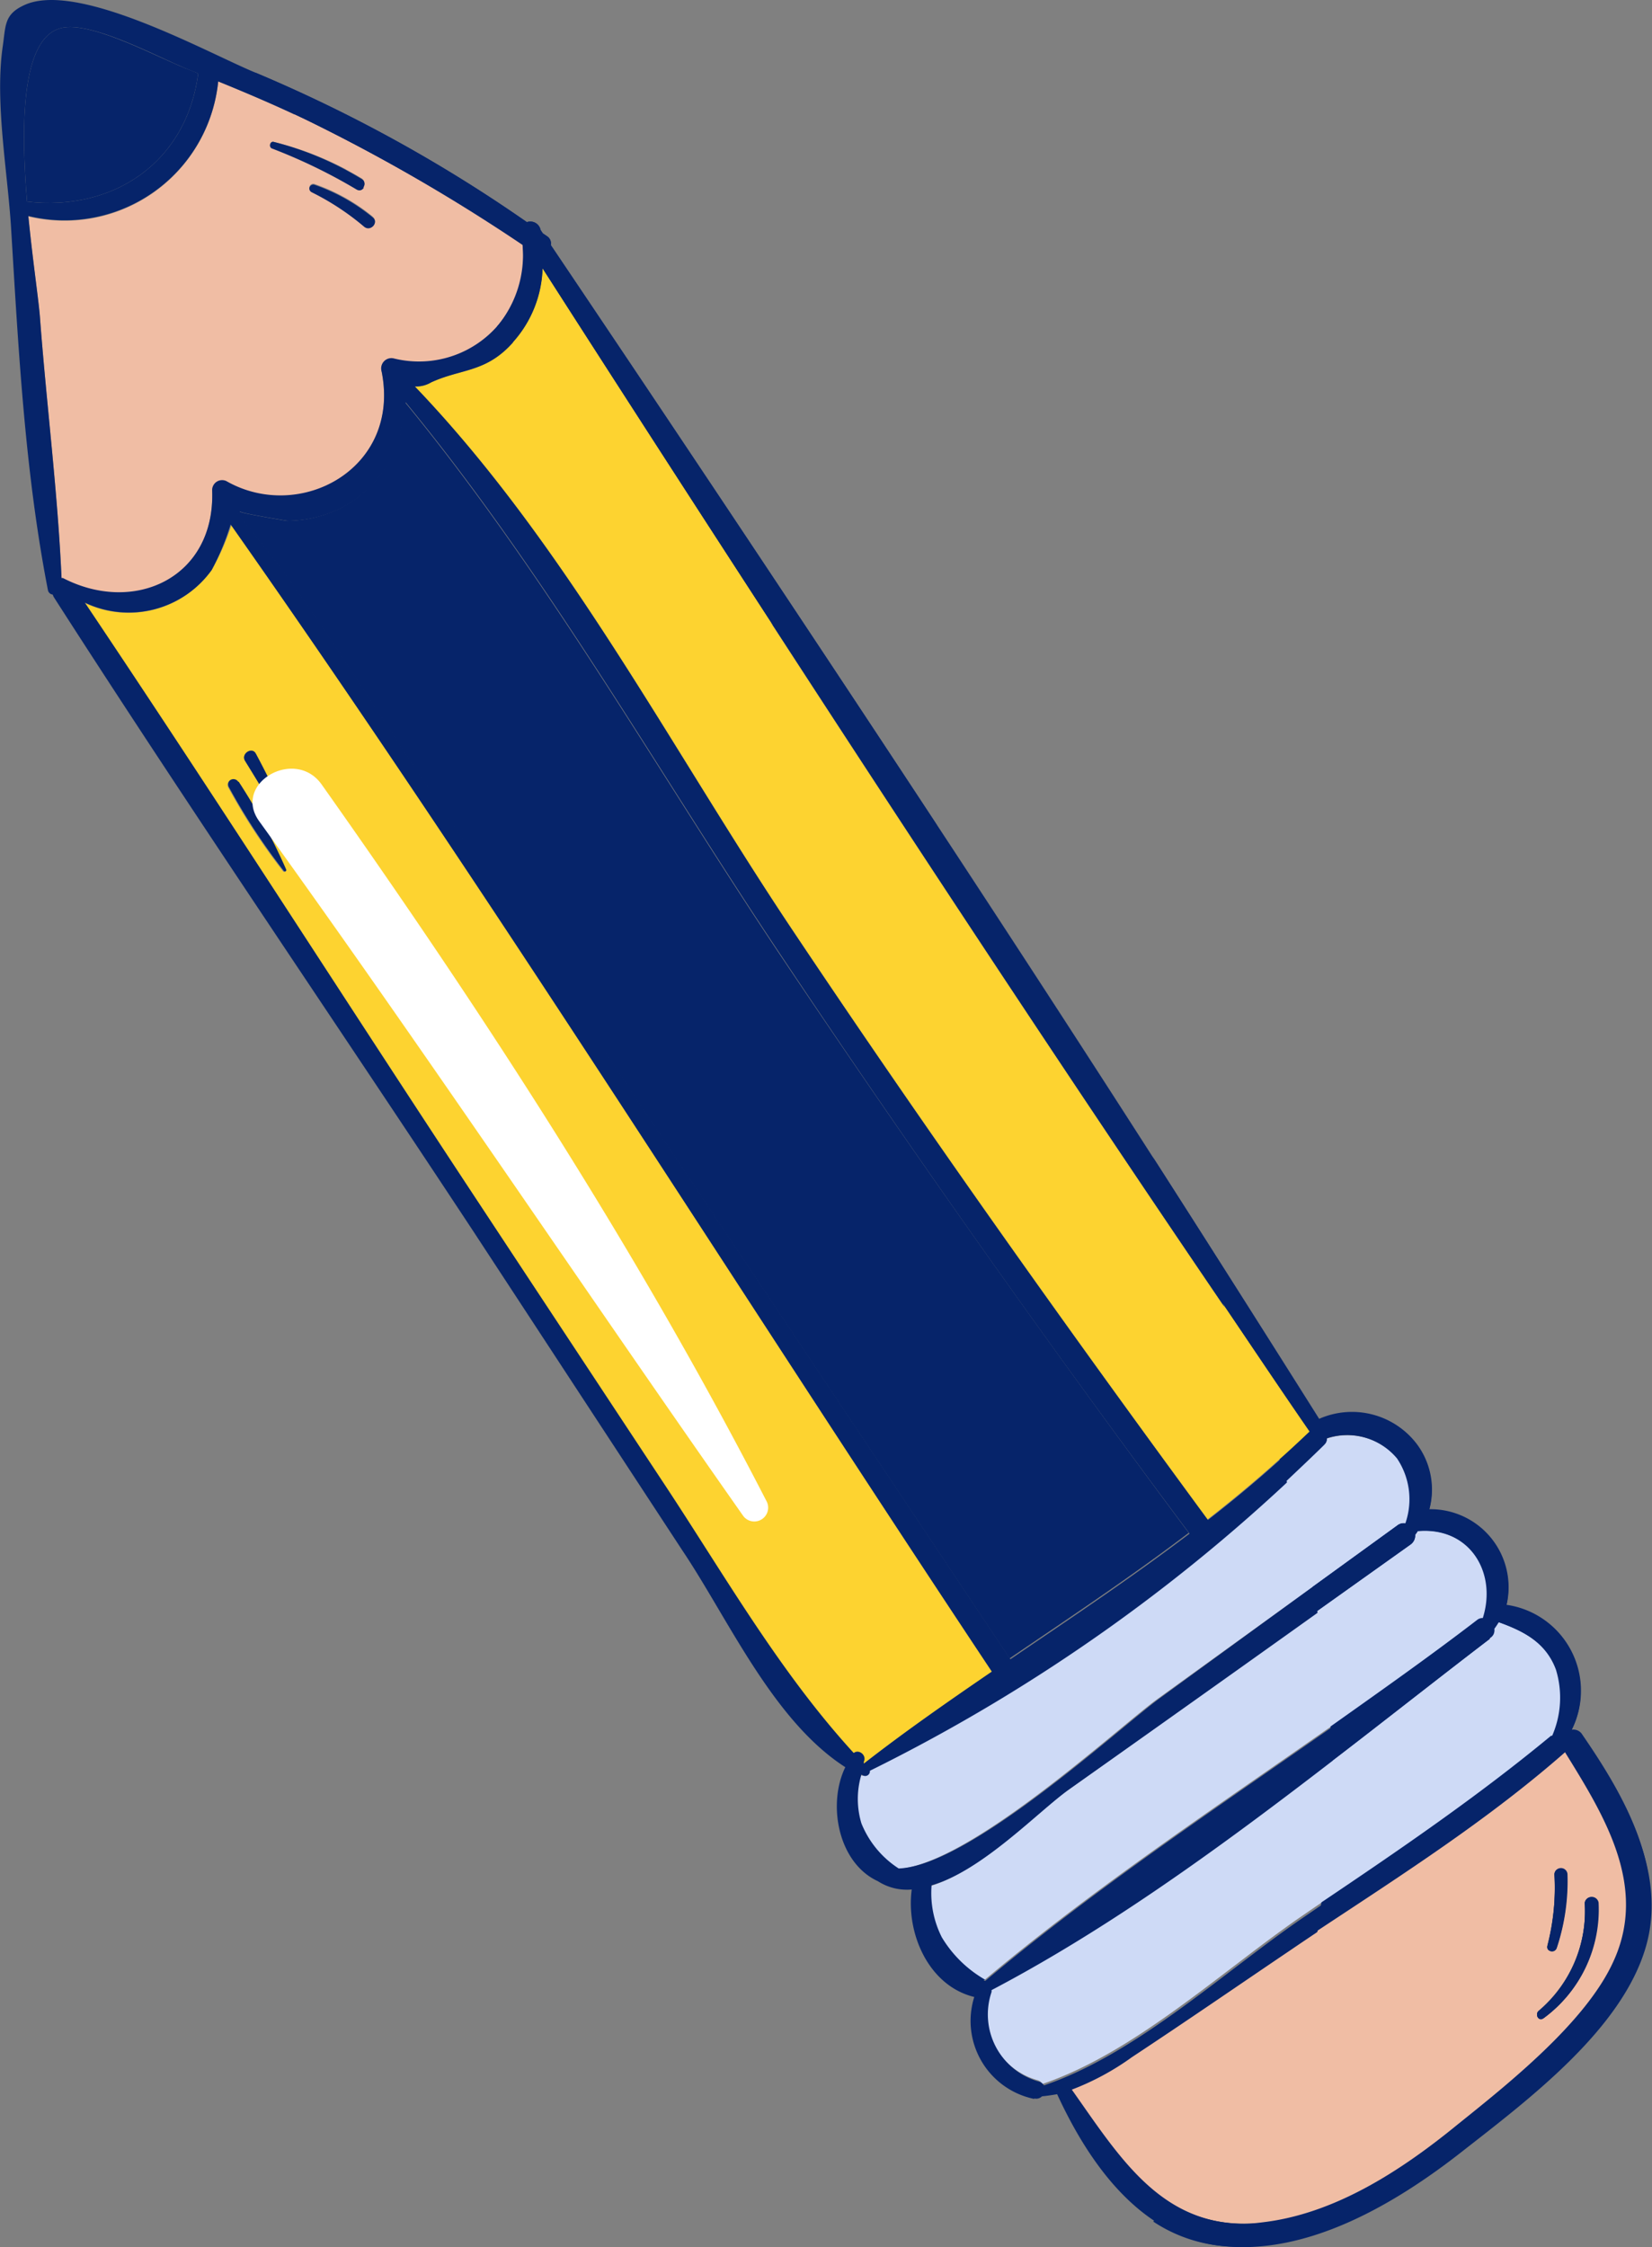 <svg xmlns="http://www.w3.org/2000/svg" viewBox="0 0 101.45 137.99"><rect x="0" y="0" width="101.45" height="137.99" fill="#808080" stroke="none"/><g style="isolation:isolate"><g id="Layer_2" data-name="Layer 2"><g id="OBJECTS"><path d="M13.4,5c1.84.74,3.66,1.52,5.45,2.38a112.48,112.48,0,0,1,13.24,7.67,6.41,6.41,0,0,1-7.94,7,.63.63,0,0,0-.71.8c1.18,6-5,9.29-9.54,6.72a.61.61,0,0,0-.87.58c.19,5.38-4.8,7.64-9.17,5.37,0,0,0,0-.08,0-.24-5.36-.93-10.71-1.33-16.06-.08-1-.44-3.44-.71-6.17A9.48,9.48,0,0,0,13.4,5Zm9.49,8.3a11.64,11.64,0,0,0-3.57-2c-.26-.09-.47.28-.19.41a15.77,15.77,0,0,1,3.24,2.13C22.76,14.2,23.28,13.63,22.89,13.31ZM16.68,9.06a33.51,33.51,0,0,1,5.22,2.53c.41.23.7-.4.32-.64A19.47,19.47,0,0,0,16.8,8.71C16.6,8.66,16.49,9,16.68,9.06Z" style="fill:#f0bda4"/><path d="M12.17,4.51C11.47,9.93,7,13,1.66,12.38,1.27,7.64,1.31,2.3,3.77,1.72c1.92-.46,6.23,2,8,2.62Z" style="fill:#06246a"/><path d="M19.32,11.35a11.64,11.64,0,0,1,3.57,2c.39.32-.13.89-.52.58a15.77,15.77,0,0,0-3.24-2.13C18.85,11.63,19.06,11.26,19.32,11.35Z" style="fill:#06246a"/><path d="M16.8,8.71A19.47,19.47,0,0,1,22.22,11c.38.24.09.87-.32.64a33.51,33.51,0,0,0-5.22-2.53C16.49,9,16.6,8.66,16.8,8.71Z" style="fill:#06246a"/><path d="M17.48,49.68c.14.31-.27.6-.45.3-.66-1.09-1.32-2.18-2-3.28-.26-.46.44-.9.68-.44C16.35,47.39,16.91,48.54,17.48,49.68Z" style="fill:#06246a"/><path d="M14.07,48.35a.35.35,0,0,1,.59-.39,37.35,37.35,0,0,1,2.94,5.38.11.11,0,0,1-.19.11A37.28,37.28,0,0,1,14.07,48.35Z" style="fill:#06246a"/><path d="M96.17,107.54c2.39,3.87,5.17,8.25,3,12.93-1.7,3.73-6.47,7.51-9.57,10-3.4,2.78-7.51,5.49-12,6-6.12.68-8.8-3.88-11.85-8.18a16.07,16.07,0,0,0,3.56-2c3.26-2.15,6.48-4.37,9.72-6.56,5.76-3.9,11.79-7.58,17-12.19C96.15,107.58,96.15,107.56,96.17,107.54Zm-.56,12a13,13,0,0,0,.65-4.51.4.4,0,0,0-.8,0,14.18,14.18,0,0,1-.43,4.35C94.93,119.85,95.5,120,95.61,119.59Zm1.71-2.73a8,8,0,0,1-2.83,6.62c-.25.23,0,.67.3.45a8.27,8.27,0,0,0,3.38-7.11A.43.43,0,0,0,97.32,116.86Z" style="fill:#f0bda4"/><path d="M91.47,100.6a.67.67,0,0,0,.26-.62c.1-.13.18-.26.27-.4l0,0c1.57.56,2.95,1.27,3.57,2.94a5.86,5.86,0,0,1-.23,4.06s0,0-.07,0c-4.88,4-10.16,7.53-15.38,11.11-4.85,3.34-10.2,8.34-15.87,10.27a.53.53,0,0,0-.33-.24,4.28,4.28,0,0,1-2.89-5.49.49.49,0,0,0,0-.12C71.73,116.45,81.74,108,91.47,100.6Z" style="fill:#cedaf6"/><path d="M90.74,99.47c-9.87,7.58-20.81,14.15-30.32,22.14,0,0,0,0,0,0a7.37,7.37,0,0,1-2.66-2.6,6,6,0,0,1-.63-3.2c3.12-.93,6.58-4.56,8.45-5.89q10.54-7.5,21.07-15a.67.67,0,0,0,.29-.6,1.88,1.88,0,0,0,.16-.23h0c3.18-.29,4.89,2.53,4,5.33A.53.53,0,0,0,90.74,99.47Z" style="fill:#cedaf6"/><path d="M52.86,109a.29.29,0,0,0,.42-.29,106.94,106.94,0,0,0,28.05-20,.46.46,0,0,0,.16-.37,4,4,0,0,1,4.33,1.23,4.5,4.5,0,0,1,.51,4,.6.6,0,0,0-.5.12Q78.45,99,71.07,104.33c-2.44,1.78-11.64,10.27-16,10.43,0,0,0,0,0,0A5.93,5.93,0,0,1,52.76,112a5.2,5.2,0,0,1,0-3Z" style="fill:#cedaf6"/><path d="M25.42,47.08c-3.5-5.21-6.77-10.75-10.86-15.54a.91.91,0,0,1,.16-.13c0,.1,2.9.57,2.9.57a7.61,7.61,0,0,0,3-.64,7.24,7.24,0,0,0,3.89-4.43s.25-1.28.36-2.21c8.66,10.54,15.43,22.56,23,33.88Q60,76.66,73,94.12l0,0c-3.58,2.72-7.3,5.19-11,7.71Q49.71,83.4,37.36,64.93,31.39,56,25.42,47.08Z" style="fill:#06246a"/><path d="M80.42,87.89l0,0a79.06,79.06,0,0,1-6.27,5.41C65.4,81.39,56.82,69.32,48.59,57,41.18,45.91,34.75,33.41,25.45,23.73a1.79,1.79,0,0,0,1-.25c1.77-.81,3.2-.61,4.76-2.17a7.14,7.14,0,0,0,2.08-4.83C48.71,40.45,64.27,64.43,80.42,87.89Z" style="fill:#fdd330"/><path d="M17,50c.18.3.59,0,.45-.3-.57-1.14-1.13-2.29-1.73-3.42-.24-.46-.94,0-.68.44C15.71,47.8,16.37,48.89,17,50Zm-2.37-2a.35.35,0,0,0-.59.39,37.28,37.28,0,0,0,3.34,5.1.11.11,0,0,0,.19-.11A37.35,37.35,0,0,0,14.66,48Zm46.25,54.68c-2.66,1.82-5.31,3.66-7.89,5.66h0a.56.56,0,0,1,0-.12c.19-.39-.31-.79-.62-.53-4.52-4.93-7.91-10.87-11.58-16.43L28.52,72.53C20.73,60.7,13.1,48.75,5.16,37A6.27,6.27,0,0,0,13,35a15.1,15.1,0,0,0,1.21-2.76C30.35,55.21,45.33,79.21,60.91,102.64Z" style="fill:#fdd330"/><path d="M98.17,116.82a8.27,8.27,0,0,1-3.38,7.11c-.29.22-.55-.22-.3-.45a8,8,0,0,0,2.83-6.62A.43.43,0,0,1,98.17,116.82Z" style="fill:#06246a"/><path d="M96.26,115.08a13,13,0,0,1-.65,4.51c-.11.36-.68.26-.58-.11a14.18,14.18,0,0,0,.43-4.35A.4.4,0,0,1,96.26,115.08Z" style="fill:#06246a"/><path d="M3.77,1.72c-2.46.58-2.5,5.92-2.11,10.66C7,13,11.47,9.93,12.17,4.51l-.42-.17C10,3.68,5.69,1.26,3.77,1.72ZM60.91,102.64C45.33,79.21,30.35,55.21,14.16,32.2A15.1,15.1,0,0,1,13,35a6.27,6.27,0,0,1-7.79,2C13.1,48.75,20.73,60.7,28.52,72.53L40.85,91.21c3.67,5.56,7.06,11.5,11.58,16.43.31-.26.81.14.62.53a.56.56,0,0,0,0,.12h0C55.6,106.3,58.25,104.46,60.91,102.64ZM24.15,22a6.41,6.41,0,0,0,7.94-7A112.48,112.48,0,0,0,18.85,7.39C17.06,6.53,15.24,5.75,13.4,5A9.48,9.48,0,0,1,1.74,13.26c.27,2.73.63,5.14.71,6.17.4,5.35,1.09,10.7,1.33,16.06,0,0,.06,0,.08,0,4.37,2.27,9.36,0,9.17-5.37a.61.61,0,0,1,.87-.58c4.5,2.57,10.72-.74,9.54-6.72A.63.63,0,0,1,24.15,22ZM80.42,87.89C64.27,64.43,48.71,40.45,33.32,16.48a7.14,7.14,0,0,1-2.08,4.83c-1.56,1.56-3,1.36-4.76,2.17a1.79,1.79,0,0,1-1,.25C34.75,33.41,41.18,45.91,48.59,57,56.82,69.32,65.4,81.39,74.18,93.33a79.06,79.06,0,0,0,6.27-5.41Zm-14.6,40.42c3.05,4.3,5.73,8.86,11.85,8.18,4.46-.5,8.57-3.21,12-6,3.1-2.52,7.87-6.3,9.57-10,2.13-4.68-.65-9.06-3-12.93,0,0,0,0,0,0-5.24,4.61-11.27,8.29-17,12.19-3.24,2.19-6.46,4.41-9.72,6.56A16.07,16.07,0,0,1,65.82,128.31Zm-3.77-26.43c3.71-2.52,7.43-5,11-7.71l0,0Q60,76.71,47.91,58.58c-7.57-11.32-14.34-23.34-23-33.88-.11.93-.37,2.21-.36,2.21a7.24,7.24,0,0,1-3.89,4.43,7.61,7.61,0,0,1-3,.64s-2.9-.47-2.9-.57a.91.91,0,0,0-.16.13c4.09,4.79,7.36,10.33,10.86,15.54q6,8.93,11.94,17.85Q49.72,83.39,62.05,101.88Zm1.46,27a4.89,4.89,0,0,1-3.68-6.26c-2.8-.68-4.2-3.9-3.84-6.6a3.29,3.29,0,0,1-2.08-.51c-2.44-1.12-3.11-4.72-2-7-4.45-2.86-7.18-9.1-10-13.3L29.09,75.64c-8.57-13-17.37-25.86-25.77-38.95a.71.71,0,0,1-.08-.18.34.34,0,0,1-.3-.29C1.52,28.92,1.13,21.37.68,14c-.21-3.45-1-7.67-.52-11.1C.36,1.57.23.88,1.52.3c3.25-1.46,11,2.82,14,4.09a90.6,90.6,0,0,1,16.83,9.25.64.64,0,0,1,.84.48l.14.21.28.19a.53.53,0,0,1,.21.53c16,23.82,32,47.8,47.17,72.11a5,5,0,0,1,6,1.55,4.67,4.67,0,0,1,.77,4,4.79,4.79,0,0,1,4.74,5.87,5.33,5.33,0,0,1,4,7.67.63.63,0,0,1,.65.3c2.55,3.71,5.27,8.37,3.92,13-1.48,5.11-7.3,9.44-11.32,12.59s-9.42,6.36-14.71,5.77c-5-.56-8.16-5.06-10.12-9.32a.08.08,0,0,1,0,0c-.3.05-.6.1-.93.13A.5.5,0,0,1,63.51,128.85Zm28-28.25c-9.73,7.42-19.74,15.85-30.62,21.57a.49.49,0,0,1,0,.12,4.28,4.28,0,0,0,2.89,5.49.53.53,0,0,1,.33.24c5.67-1.93,11-6.93,15.87-10.27,5.22-3.58,10.5-7.07,15.38-11.11,0,0,0,0,.07,0a5.86,5.86,0,0,0,.23-4.06c-.62-1.67-2-2.38-3.57-2.94l0,0c-.09.14-.17.27-.27.4A.67.67,0,0,1,91.47,100.6Zm-31,21c9.51-8,20.45-14.56,30.32-22.14a.53.53,0,0,1,.35-.12c.87-2.8-.84-5.62-4-5.33h0a1.88,1.88,0,0,1-.16.23.67.67,0,0,1-.29.6q-10.51,7.53-21.07,15c-1.87,1.33-5.33,5-8.45,5.89a6,6,0,0,0,.63,3.2,7.37,7.37,0,0,0,2.66,2.6S60.4,121.6,60.42,121.61Zm20.91-32.9a106.94,106.94,0,0,1-28,20,.29.29,0,0,1-.42.29l-.1-.06a5.2,5.2,0,0,0,0,3,5.93,5.93,0,0,0,2.29,2.77s0,0,0,0c4.37-.16,13.57-8.65,16-10.43Q78.45,99,85.83,93.65a.6.6,0,0,1,.5-.12,4.5,4.5,0,0,0-.51-4,4,4,0,0,0-4.33-1.23A.46.46,0,0,1,81.33,88.71Z" style="fill:#06246a"/><g style="mix-blend-mode:multiply"><path d="M21.28,10.42c.32.17.63.34.94.53a.39.39,0,0,1,.1.55c2.26,2.35,4.54,4.68,6.77,7L30.53,20a6.83,6.83,0,0,0,1.56-5A112.48,112.48,0,0,0,18.85,7.39L18.05,7Q19.66,8.75,21.28,10.42Z" style="fill:#f0bda4"/><path d="M96.17,107.54s0,0,0,0c-4.7,4.14-10,7.53-15.25,11a34.24,34.24,0,0,1-8.8,16.77,8.63,8.63,0,0,0,5.59,1.13c4.46-.5,8.57-3.21,12-6,3.1-2.52,7.87-6.3,9.57-10C101.34,115.79,98.56,111.41,96.17,107.54ZM95,119.48a14.18,14.18,0,0,0,.43-4.35.4.4,0,0,1,.8,0,13,13,0,0,1-.65,4.51C95.5,120,94.93,119.85,95,119.48Zm-.24,4.45c-.29.22-.55-.22-.3-.45a8,8,0,0,0,2.83-6.62.43.43,0,0,1,.85,0A8.27,8.27,0,0,1,94.79,123.93Z" style="fill:#f0bda4"/><path d="M95.61,102.55c-.62-1.67-2-2.38-3.57-2.94l0,0c-.09.14-.17.27-.27.4a.67.67,0,0,1-.26.62c-3.18,2.43-6.39,5-9.65,7.47a47.46,47.46,0,0,1-.61,8.8c4.8-3.28,9.62-6.52,14.1-10.23,0,0,0,0,.07,0A5.86,5.86,0,0,0,95.61,102.55Z" style="fill:#cedaf6"/><path d="M87.07,94h0a1.88,1.88,0,0,1-.16.23.67.67,0,0,1-.29.6l-5.73,4.08a61.81,61.81,0,0,1,.85,7.08c3-2.13,6.08-4.29,9-6.54a.53.53,0,0,1,.35-.12C92,96.55,90.25,93.73,87.07,94Z" style="fill:#cedaf6"/><path d="M85.82,89.57a4,4,0,0,0-4.33-1.23.46.46,0,0,1-.16.37c-.76.75-1.54,1.48-2.32,2.22.62,2.15,1.15,4.33,1.59,6.51l5.23-3.79a.6.6,0,0,1,.5-.12A4.5,4.5,0,0,0,85.82,89.57Z" style="fill:#cedaf6"/><path d="M47.48,38.41Q40.37,27.46,33.32,16.48A7.09,7.09,0,0,1,31.48,21C36.89,26.72,42.3,32.47,47.48,38.41Z" style="fill:#fdd330"/><path d="M76.25,82.83c.87,2.23,1.66,4.5,2.36,6.79.62-.55,1.23-1.12,1.84-1.7l0,0c-1.81-2.62-3.58-5.27-5.36-7.9C75.46,80.94,75.87,81.87,76.25,82.83Z" style="fill:#fdd330"/><path d="M98.17,116.82a8.27,8.27,0,0,1-3.38,7.11c-.29.22-.55-.22-.3-.45a8,8,0,0,0,2.83-6.62A.43.43,0,0,1,98.17,116.82Z" style="fill:#06246a"/><path d="M96.26,115.08a13,13,0,0,1-.65,4.51c-.11.36-.68.26-.58-.11a14.18,14.18,0,0,0,.43-4.35A.4.4,0,0,1,96.26,115.08Z" style="fill:#06246a"/><path d="M18.05,7l.8.37a112.48,112.48,0,0,1,13.24,7.67,6.83,6.83,0,0,1-1.56,5l.95,1a7.09,7.09,0,0,0,1.84-4.56q7.05,11,14.16,21.93c3.5,4,6.89,8.1,10.1,12.32Q45.8,32.81,33.83,15.05a.53.53,0,0,0-.21-.53l-.28-.19-.14-.21a.64.64,0,0,0-.84-.48A89.94,89.94,0,0,0,15.68,4.46C16.47,5.32,17.26,6.18,18.05,7Z" style="fill:#06246a"/><path d="M97.17,106.51a.63.63,0,0,0-.65-.3,5.33,5.33,0,0,0-4-7.67,4.79,4.79,0,0,0-4.74-5.87,4.67,4.67,0,0,0-.77-4,5,5,0,0,0-6-1.55Q75.94,79.07,70.77,71q2.33,4.36,4.29,9c1.78,2.63,3.55,5.28,5.36,7.9l0,0c-.61.58-1.22,1.15-1.84,1.7.14.44.27.87.4,1.31.78-.74,1.56-1.47,2.32-2.22a.46.46,0,0,0,.16-.37,4,4,0,0,1,4.33,1.23,4.5,4.5,0,0,1,.51,4,.6.6,0,0,0-.5.12L80.6,97.44c.1.5.19,1,.28,1.49l5.73-4.08a.67.67,0,0,0,.29-.6,1.88,1.88,0,0,0,.16-.23h0c3.18-.29,4.89,2.53,4,5.33a.53.53,0,0,0-.35.12c-2.93,2.25-6,4.41-9,6.54,0,.69.07,1.38.09,2.06,3.26-2.51,6.47-5,9.65-7.47a.67.67,0,0,0,.26-.62c.1-.13.18-.26.27-.4l0,0c1.57.56,2.95,1.27,3.57,2.94a5.86,5.86,0,0,1-.23,4.06s0,0-.07,0c-4.48,3.71-9.3,7-14.1,10.23-.1.58-.21,1.15-.33,1.72,5.21-3.47,10.55-6.86,15.25-11,0,0,0,0,0,0,2.39,3.87,5.17,8.25,3,12.93-1.7,3.73-6.47,7.51-9.57,10-3.4,2.78-7.51,5.49-12,6a8.63,8.63,0,0,1-5.59-1.13c-.35.36-.72.72-1.09,1.08a9.19,9.19,0,0,0,4.07,1.48c5.29.59,10.74-2.66,14.71-5.77s9.84-7.48,11.32-12.59C102.44,114.88,99.72,110.22,97.17,106.51Z" style="fill:#06246a"/></g><path d="M47.1,92.23c-7.92-15.4-17.35-29.92-27.34-44.05-1.64-2.33-5.52-.07-3.84,2.25C26.06,64.48,35.68,78.9,45.64,93.08A.85.85,0,0,0,47.1,92.23Z" style="fill:#fff;mix-blend-mode:soft-light"/></g></g></g></svg>